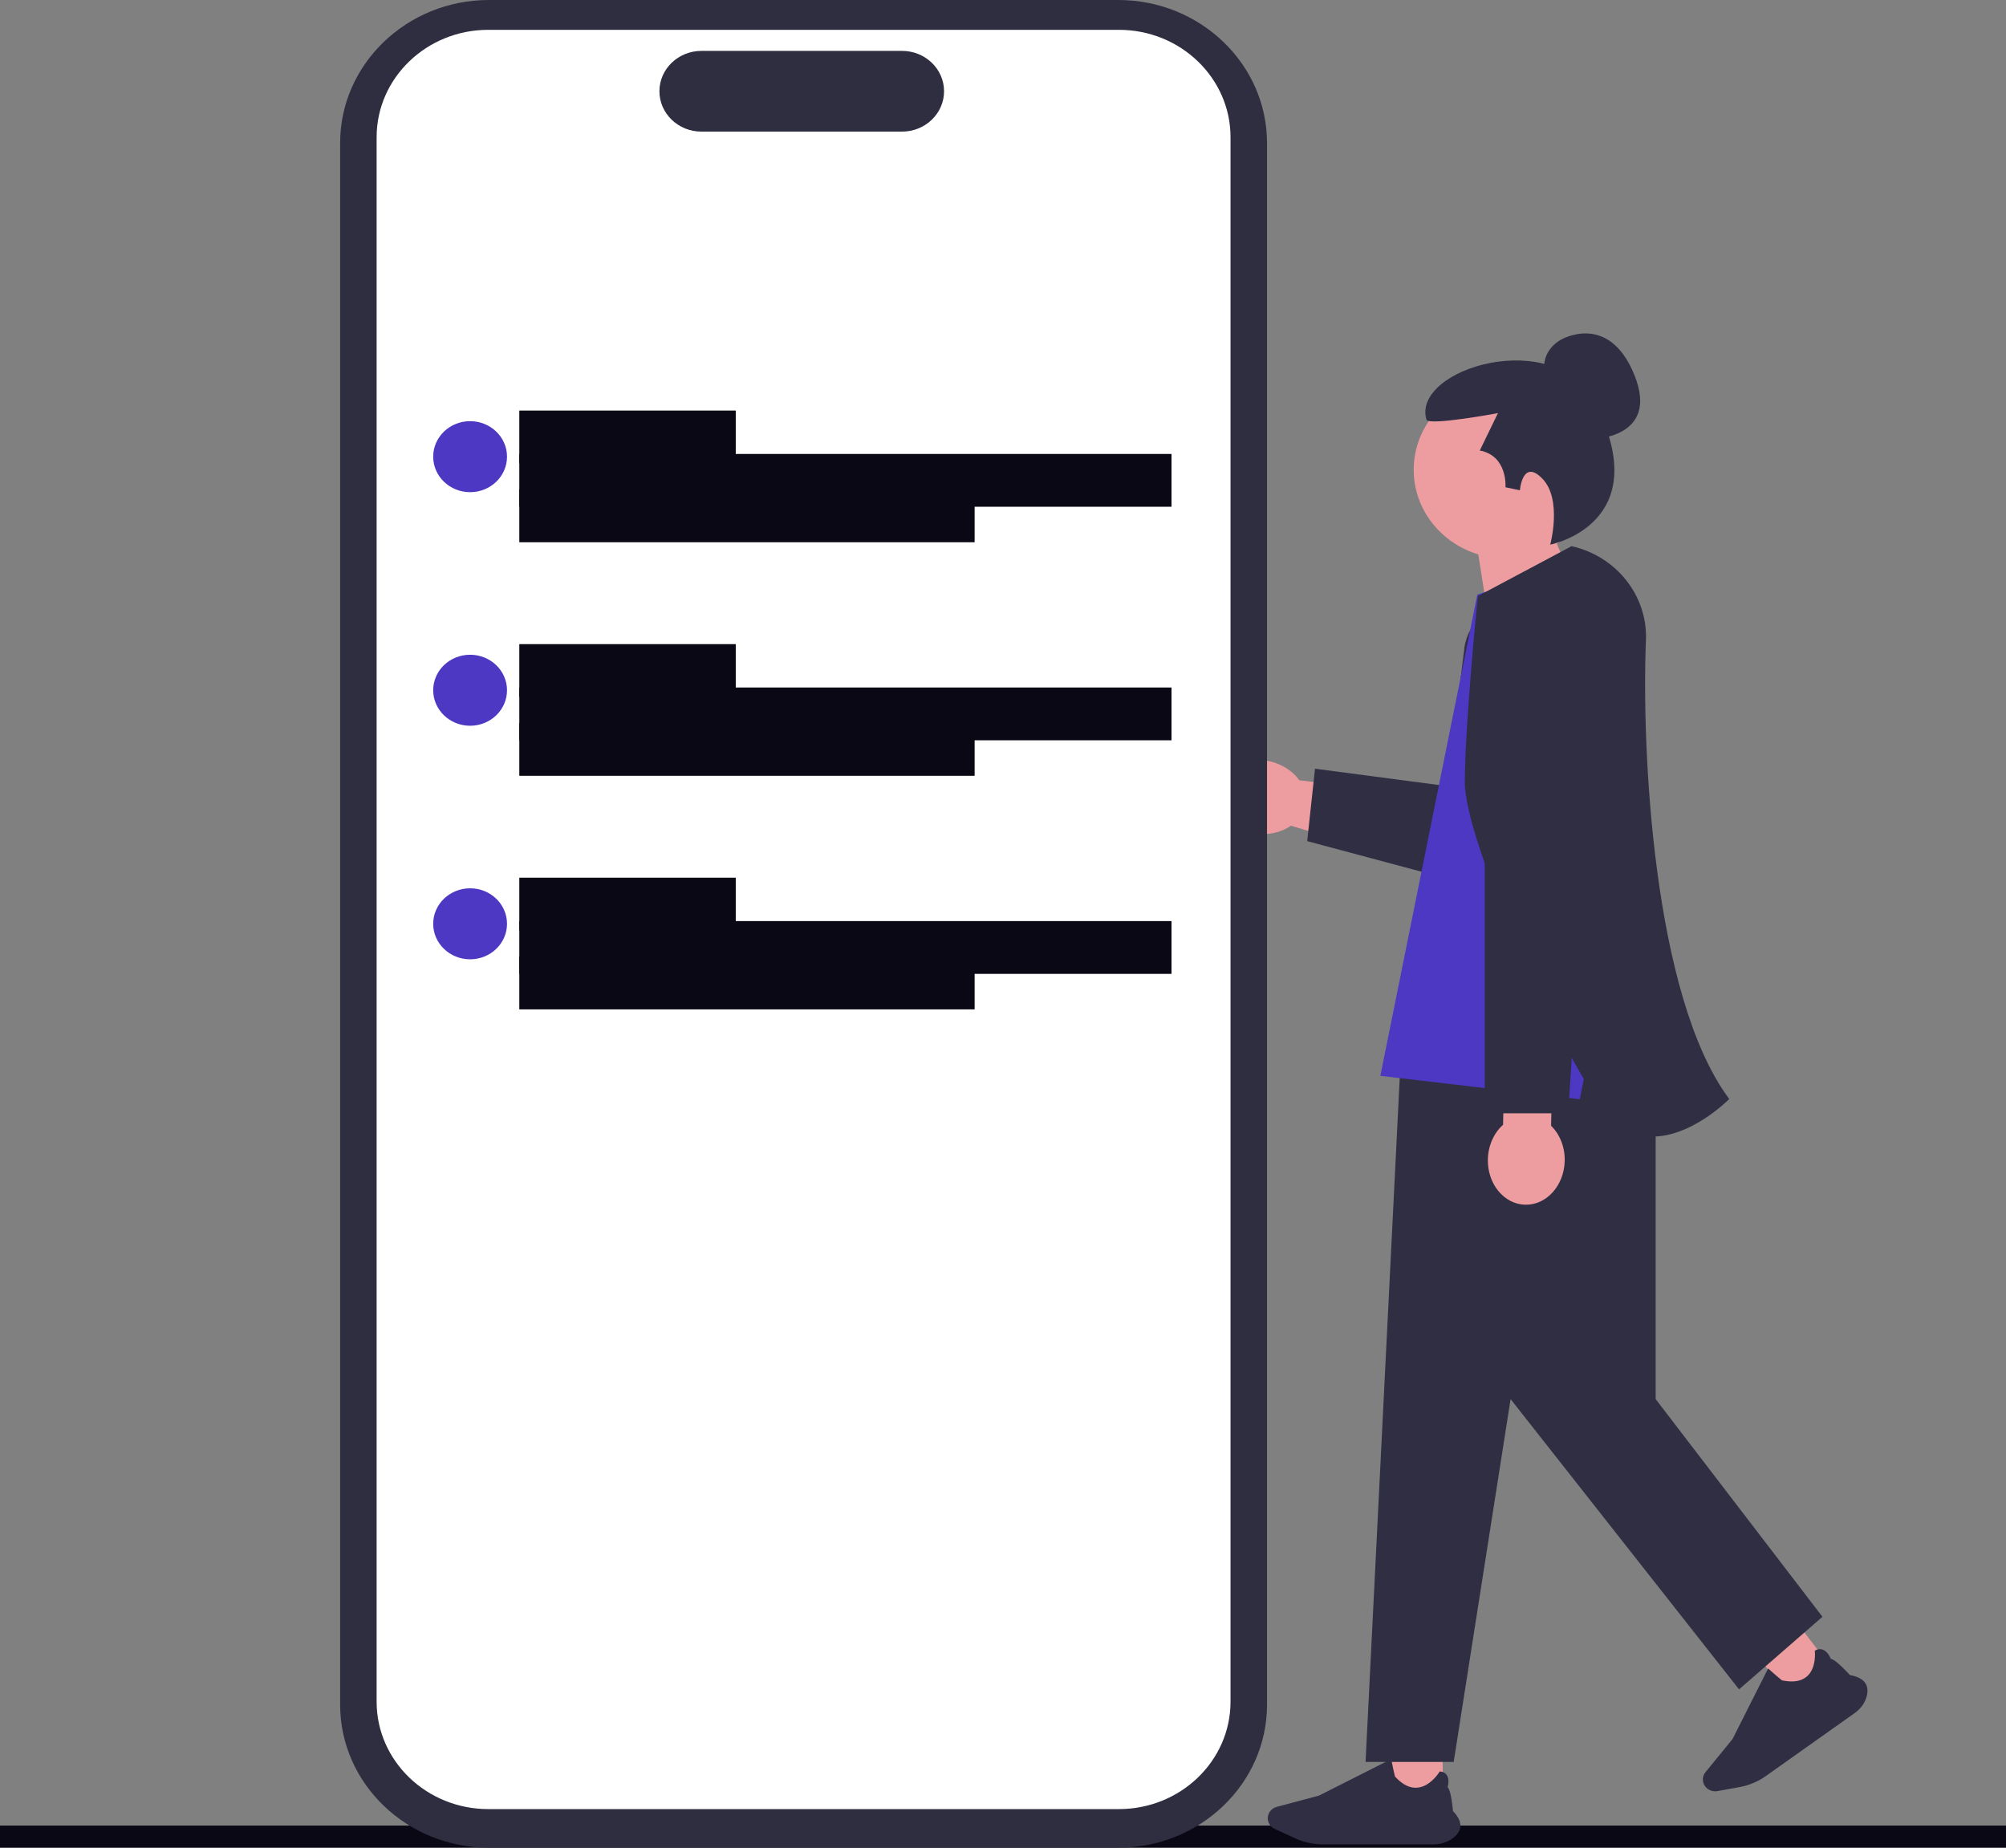 <svg width="76" height="70" viewBox="0 0 76 70" fill="none" xmlns="http://www.w3.org/2000/svg">
<rect x="0" y="0" width="76" height="70" fill="#808080" stroke="none"/>
<g clip-path="url(#clip0_42_203)">
<path d="M59.748 24.815C59.748 24.971 59.73 25.131 59.69 25.291L58.046 32.022C57.812 32.978 56.815 33.571 55.821 33.345L49.23 31.378L48.908 31.282C48.533 31.544 48.01 31.664 47.463 31.571C46.506 31.408 45.844 30.66 45.983 29.898C46.123 29.137 47.012 28.651 47.969 28.813C48.516 28.906 48.965 29.191 49.225 29.559L49.23 29.56L49.247 29.563L54.984 30.245L55.466 24.65C55.558 23.58 56.487 22.758 57.603 22.758C58.813 22.758 59.748 23.709 59.748 24.815Z" fill="#ED9DA0"/>
<path d="M59.748 24.815C59.748 24.971 59.729 25.131 59.69 25.291L58.341 32.305C58.108 33.262 57.11 33.855 56.116 33.629L49.525 31.866L49.821 29.122L54.84 29.784L55.466 24.65C55.557 23.58 56.486 22.758 57.602 22.758C58.813 22.758 59.748 23.709 59.748 24.815Z" fill="#2F2E43"/>
<path d="M0 69.913H5.963H11.262H11.476H16.141H48.093H55.696H76" stroke="#090814" stroke-width="1.5" stroke-miterlimit="10"/>
<path d="M68.308 61.775L66.716 62.903L67.89 64.434L69.482 63.306L68.308 61.775Z" fill="#ED9DA0"/>
<path d="M70.278 64.891L66.894 67.29C66.604 67.495 66.265 67.637 65.912 67.702L65.067 67.856C64.892 67.887 64.711 67.819 64.606 67.681C64.482 67.52 64.485 67.297 64.614 67.139L65.639 65.885L66.987 63.211L66.995 63.217C67.19 63.389 67.486 63.647 67.508 63.659C67.925 63.748 68.245 63.698 68.459 63.511C68.833 63.185 68.757 62.546 68.757 62.54L68.756 62.535L68.76 62.532C68.862 62.474 68.96 62.462 69.052 62.494C69.247 62.562 69.348 62.808 69.363 62.845C69.553 62.871 70.047 63.416 70.087 63.46C70.371 63.51 70.567 63.612 70.669 63.765C70.758 63.899 70.775 64.069 70.72 64.272C70.654 64.516 70.497 64.735 70.278 64.891Z" fill="#2F2E43"/>
<path d="M54.657 66.242H52.679V68.144H54.657V66.242Z" fill="#ED9DA0"/>
<path d="M54.319 69.874H50.114C49.755 69.874 49.394 69.795 49.07 69.645L48.295 69.287C48.135 69.213 48.031 69.054 48.031 68.883C48.031 68.683 48.172 68.505 48.373 68.452L49.972 68.026L52.707 66.644L52.709 66.654C52.76 66.903 52.84 67.279 52.85 67.302C53.13 67.611 53.418 67.754 53.706 67.725C54.208 67.677 54.542 67.119 54.545 67.114L54.548 67.109L54.553 67.11C54.67 67.121 54.758 67.167 54.811 67.245C54.926 67.411 54.856 67.667 54.845 67.706C54.982 67.835 55.043 68.555 55.048 68.614C55.246 68.816 55.341 69.01 55.328 69.191C55.317 69.349 55.226 69.496 55.057 69.628C54.853 69.787 54.591 69.874 54.319 69.874Z" fill="#2F2E43"/>
<path d="M62.727 36.51H53.247L51.736 66.751H55.075L57.231 53.005L65.886 64.001L69.046 61.252L62.727 53.005V36.51Z" fill="#2F2E43"/>
<path d="M60.286 16.636C60.286 16.636 62.898 16.63 61.922 14.21C60.946 11.79 59.13 12.874 59.13 12.874C59.13 12.874 58.364 13.263 58.522 14.13" fill="#2F2E43"/>
<path d="M60.547 17.797C60.547 15.941 58.983 14.437 57.054 14.437C55.125 14.437 53.56 15.941 53.56 17.797C53.56 19.301 54.589 20.575 56.007 21.003L56.683 25.294L60.126 22.535C60.126 22.535 59.382 21.625 58.983 20.597C59.926 19.996 60.547 18.966 60.547 17.797Z" fill="#ED9DA0"/>
<path d="M58.733 20.634C58.733 20.634 59.196 18.924 58.438 18.137C57.681 17.353 57.583 18.574 57.583 18.574L57.037 18.46C57.037 18.46 57.132 17.272 56.064 17.067L56.752 15.651C56.752 15.651 54.116 16.143 54.043 15.898C53.471 13.966 58.926 12.315 60.432 15.263C62.776 19.847 58.733 20.634 58.733 20.634Z" fill="#2F2E43"/>
<path d="M60.645 32.364L62.193 36.752L53.434 36.657L54.74 32.648L60.645 32.364Z" fill="#ED9DA0"/>
<path d="M59.854 21.229L55.97 22.528L52.297 40.758L59.854 41.645L60.405 38.866L60.93 41.645H63.548L60.726 23.516C60.599 22.705 60.303 21.927 59.854 21.229Z" fill="#4C38C2"/>
<path d="M58.765 42.65L58.833 39.653L57.013 39.615L56.946 42.612C56.606 42.915 56.382 43.386 56.37 43.92C56.349 44.854 56.984 45.624 57.788 45.641C58.591 45.658 59.26 44.914 59.281 43.98C59.293 43.447 59.091 42.967 58.765 42.65Z" fill="#ED9DA0"/>
<path d="M56.253 27.652V42.177H59.413L60.346 27.774" fill="#2F2E43"/>
<path d="M62.616 43.058C62.561 43.058 62.505 43.056 62.45 43.052C61.786 43.004 61.214 42.661 60.752 42.034C59.01 39.674 55.497 31.863 55.497 29.642C55.497 27.519 55.978 22.654 55.994 22.581L59.542 20.692C61.244 21.076 62.428 22.575 62.359 24.256C62.189 28.363 62.627 37.724 65.491 41.603L65.515 41.635L65.486 41.663C65.427 41.722 64.07 43.058 62.616 43.058Z" fill="#2F2E43"/>
<path d="M42.368 70H18.521C15.414 70 12.886 67.569 12.886 64.581V5.419C12.886 2.431 15.414 0 18.521 0H42.368C45.475 0 48.003 2.431 48.003 5.419V64.581C48.003 67.569 45.475 70 42.368 70Z" fill="#2F2E41"/>
<path d="M42.392 68.537H18.497C16.165 68.537 14.269 66.713 14.269 64.471V5.196C14.269 2.954 16.165 1.13 18.497 1.13H42.392C44.724 1.13 46.62 2.954 46.62 5.196V64.471C46.62 66.713 44.724 68.537 42.392 68.537Z" fill="white"/>
<path d="M34.177 4.986H26.573C25.697 4.986 24.983 4.3 24.983 3.457C24.983 2.614 25.697 1.928 26.573 1.928H34.177C35.054 1.928 35.767 2.614 35.767 3.457C35.767 4.3 35.054 4.986 34.177 4.986Z" fill="#2F2E41"/>
<path d="M19.675 16.554H27.875" stroke="#090814" stroke-width="2" stroke-miterlimit="10"/>
<path d="M19.675 19.543H36.925" stroke="#090814" stroke-width="2" stroke-miterlimit="10"/>
<path d="M19.675 18.198H44.384" stroke="#090814" stroke-width="2" stroke-miterlimit="10"/>
<path d="M17.811 18.646C18.583 18.646 19.209 18.044 19.209 17.301C19.209 16.558 18.583 15.956 17.811 15.956C17.038 15.956 16.412 16.558 16.412 17.301C16.412 18.044 17.038 18.646 17.811 18.646Z" fill="#4C38C2"/>
<path d="M19.675 25.403H27.875" stroke="#090814" stroke-width="2" stroke-miterlimit="10"/>
<path d="M19.675 28.391H36.925" stroke="#090814" stroke-width="2" stroke-miterlimit="10"/>
<path d="M19.675 27.046H44.384" stroke="#090814" stroke-width="2" stroke-miterlimit="10"/>
<path d="M17.811 27.495C18.583 27.495 19.209 26.892 19.209 26.15C19.209 25.407 18.583 24.805 17.811 24.805C17.038 24.805 16.412 25.407 16.412 26.15C16.412 26.892 17.038 27.495 17.811 27.495Z" fill="#4C38C2"/>
<path d="M19.675 34.251H27.875" stroke="#090814" stroke-width="2" stroke-miterlimit="10"/>
<path d="M19.675 37.24H36.925" stroke="#090814" stroke-width="2" stroke-miterlimit="10"/>
<path d="M19.675 35.895H44.384" stroke="#090814" stroke-width="2" stroke-miterlimit="10"/>
<path d="M17.811 36.343C18.583 36.343 19.209 35.741 19.209 34.998C19.209 34.255 18.583 33.653 17.811 33.653C17.038 33.653 16.412 34.255 16.412 34.998C16.412 35.741 17.038 36.343 17.811 36.343Z" fill="#4C38C2"/>
</g>
<defs>
<clipPath id="clip0_42_203">
<rect width="76" height="70" fill="white"/>
</clipPath>
</defs>
</svg>
